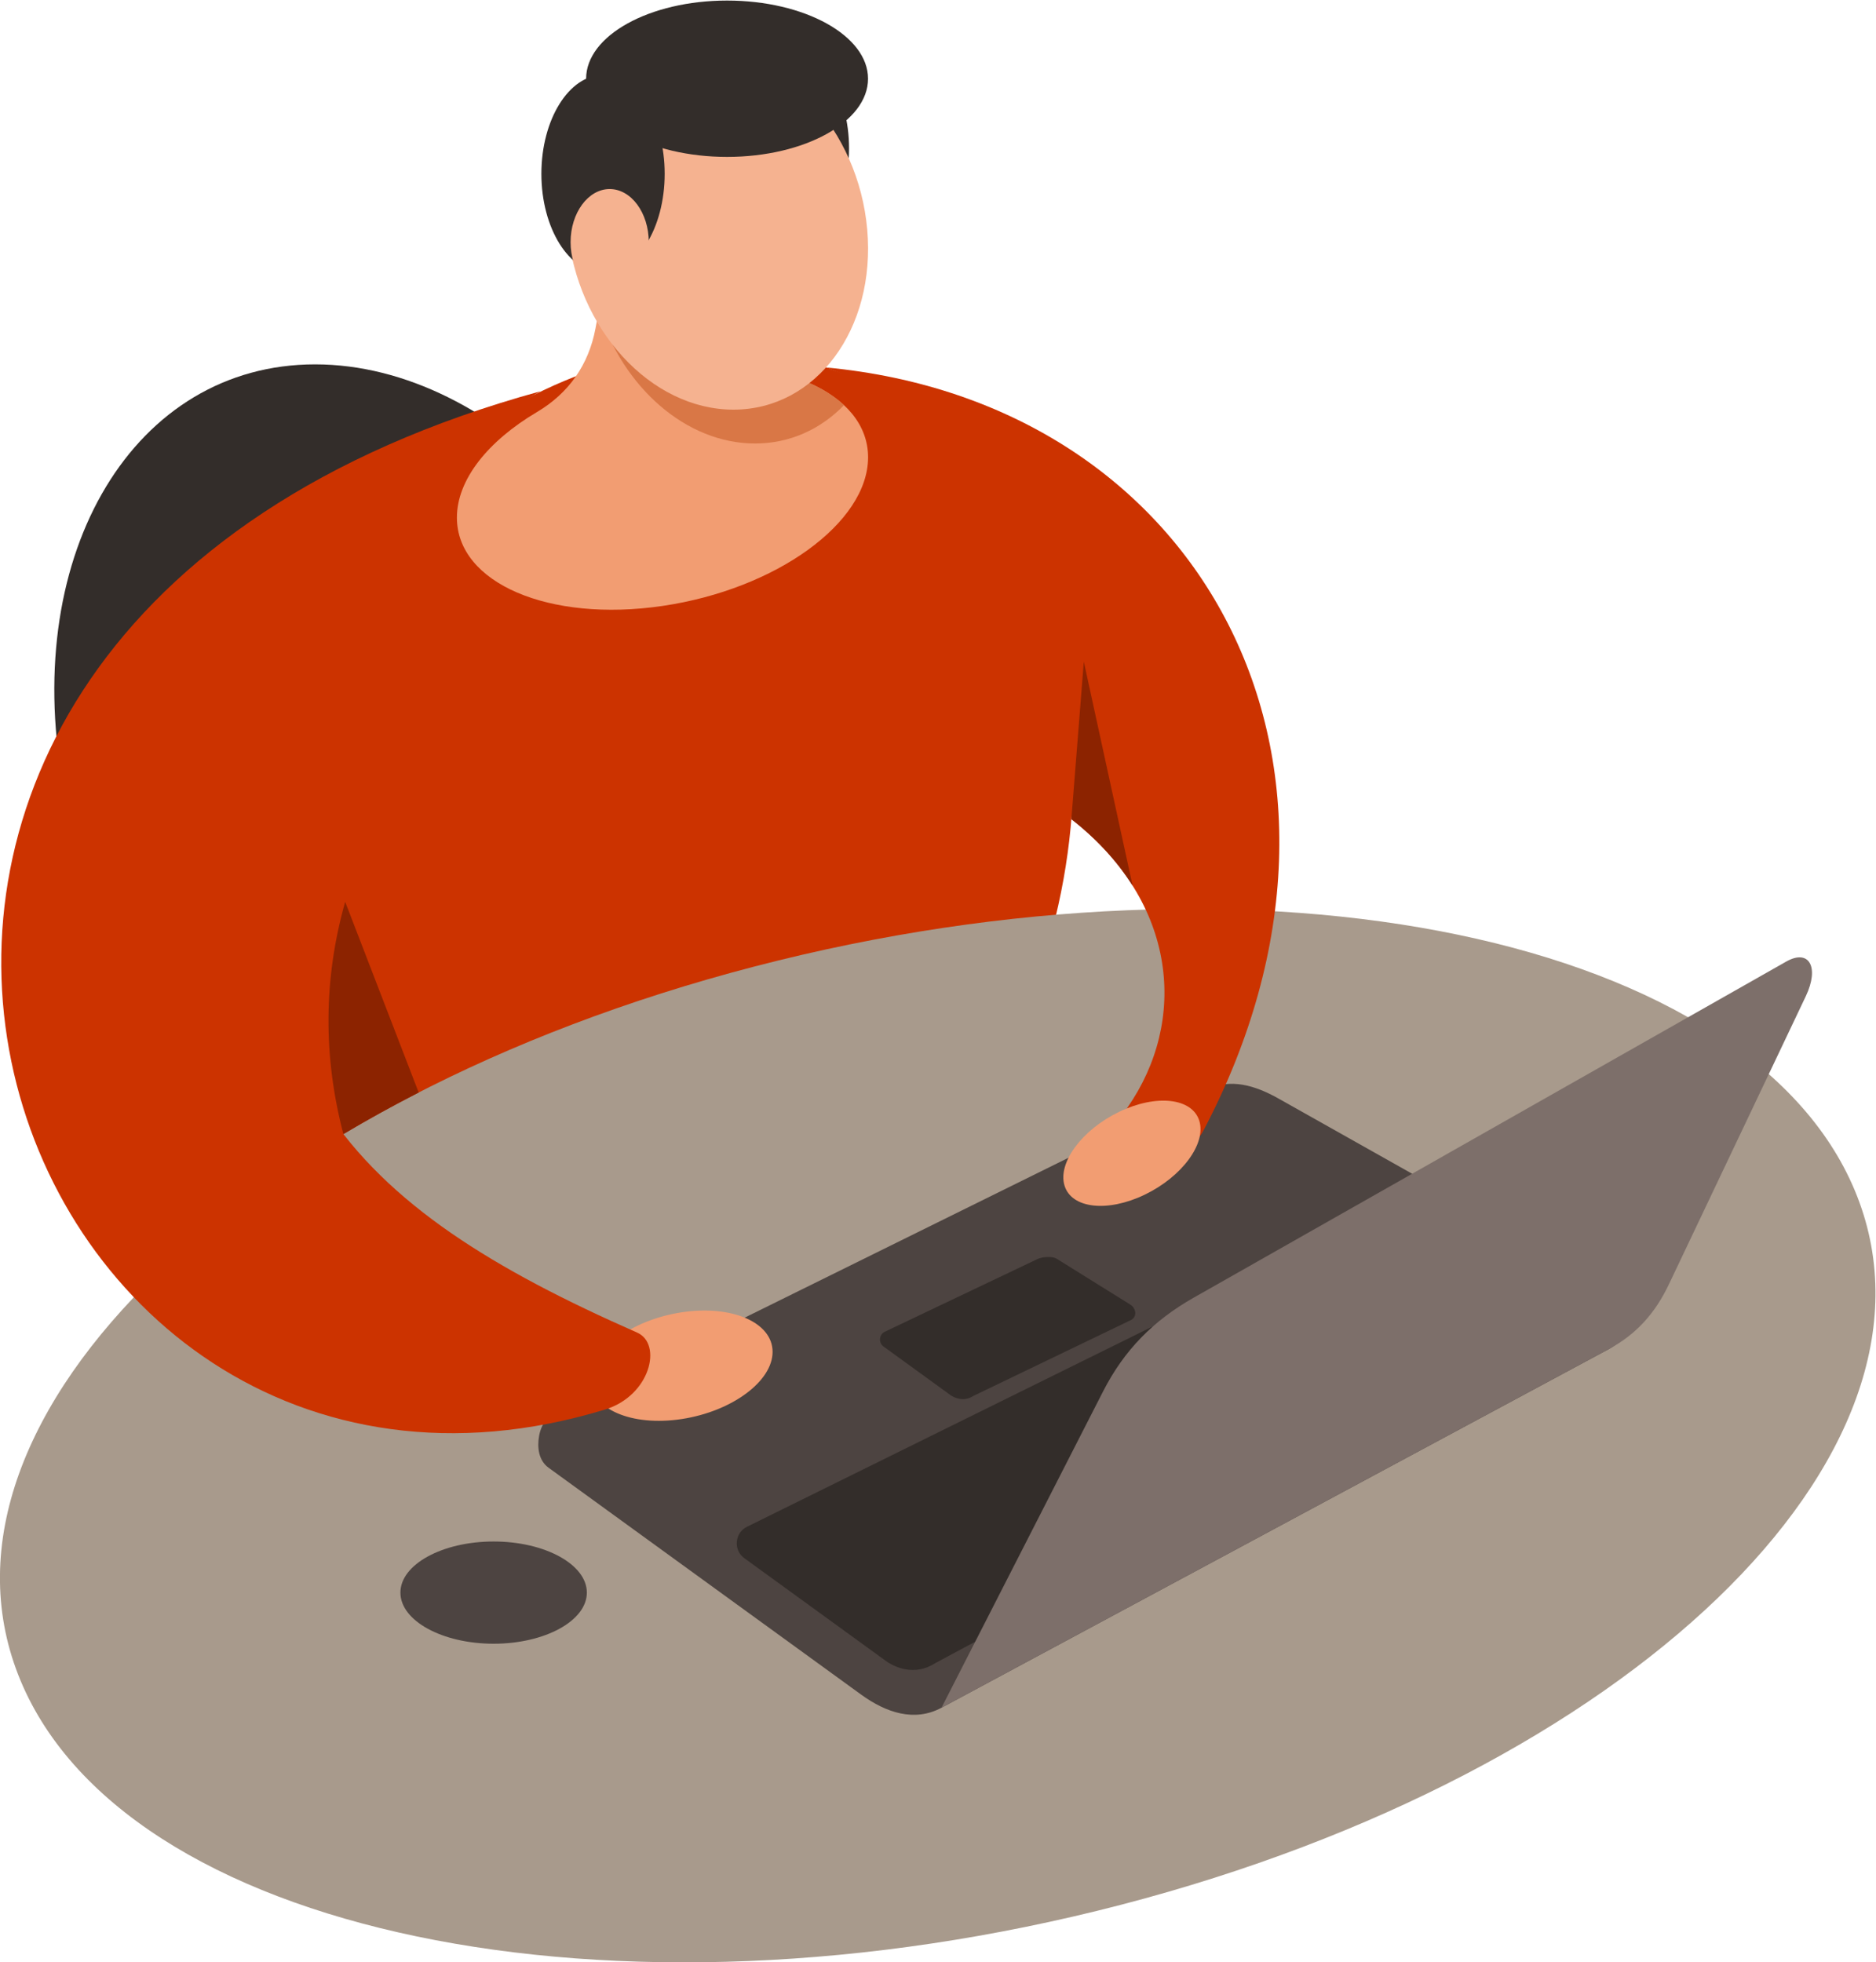 <?xml version="1.0" encoding="UTF-8" standalone="no"?>
<!-- Created with Inkscape (http://www.inkscape.org/) -->

<svg
   xmlns:dc="http://purl.org/dc/elements/1.1/"
   xmlns:cc="http://creativecommons.org/ns#"
   xmlns:rdf="http://www.w3.org/1999/02/22-rdf-syntax-ns#"
   xmlns:svg="http://www.w3.org/2000/svg"
   xmlns="http://www.w3.org/2000/svg"
   xmlns:sodipodi="http://sodipodi.sourceforge.net/DTD/sodipodi-0.dtd"
   xmlns:inkscape="http://www.inkscape.org/namespaces/inkscape"
   version="1.1"
   id="svg2"
   xml:space="preserve"
   width="743.124"
   height="777.422"
   viewBox="0 0 743.124 777.422"
   sodipodi:docname="man-desktop-computer-publicdomainvectors.org.svg"
   inkscape:version="0.92.3 (2405546, 2018-03-11)"><defs
     id="defs6"><clipPath
       clipPathUnits="userSpaceOnUse"
       id="clipPath18"><path
         d="M 0,660 H 660 V 0 H 0 Z"
         id="path16"
         inkscape:connector-curvature="0" /></clipPath></defs><sodipodi:namedview
     pagecolor="#ffffff"
     bordercolor="#666666"
     borderopacity="1"
     objecttolerance="10"
     gridtolerance="10"
     guidetolerance="10"
     inkscape:pageopacity="0"
     inkscape:pageshadow="2"
     inkscape:window-width="1853"
     inkscape:window-height="1025"
     id="namedview4"
     showgrid="false"
     inkscape:zoom="0.75853273"
     inkscape:cx="219.49792"
     inkscape:cy="326.1797"
     inkscape:window-x="1987"
     inkscape:window-y="27"
     inkscape:window-maximized="1"
     inkscape:current-layer="g10" /><g
     id="g10"
     inkscape:groupmode="layer"
     inkscape:label="man-desktop-computer-publicdomainvectors.org"
     transform="matrix(1.333,0,0,-1.333,-72.038,877.497)"><path
       d="m 288.035,584.769 c 10.088,0 18.317,13.198 18.317,29.378 0,16.182 -8.229,29.378 -18.317,29.378 -10.091,0 -18.321,-13.196 -18.321,-29.378 0,-16.18 8.23,-29.378 18.321,-29.378"
       style="fill:#332d2a;fill-opacity:1;fill-rule:evenodd;stroke:none"
       id="path70"
       inkscape:connector-curvature="0" /><path
       d="m 147.676,549.993 c 53.549,0 106.778,-55.612 118.892,-124.214 12.115,-68.602 -21.477,-124.213 -75.025,-124.213 -53.549,0 -106.778,55.611 -118.892,124.213 -12.113,68.602 21.476,124.214 75.025,124.214"
       style="fill:#332d2a;fill-opacity:1;fill-rule:evenodd;stroke:none"
       id="path72"
       inkscape:connector-curvature="0" /><path
       d="m 275.411,554.101 c 68.601,-5.689 110.652,-77.79 93.926,-161.046 C 352.606,309.8 283.433,246.921 214.831,252.609 146.229,258.298 104.178,330.4 120.907,413.656 137.635,496.91 206.809,559.79 275.411,554.101"
       style="fill:#cc3300;fill-opacity:1;fill-rule:evenodd;stroke:none"
       id="path74"
       inkscape:connector-curvature="0" /><path
       d="M 278.255,371.034 C 429.164,410.29 575.877,379.685 605.946,302.675 636.016,225.666 538.057,131.417 387.146,92.159 236.235,52.906 89.523,83.511 59.453,160.521 29.384,237.529 127.344,331.78 278.255,371.034"
       style="fill:#a89a8c;fill-opacity:1;fill-rule:evenodd;stroke:none"
       id="path76"
       inkscape:connector-curvature="0" /><path
       d="m 220.189,239.435 192.247,94.938 c 7.218,3.563 14.529,1.355 21.545,-2.593 L 534.07,275.458 c 3.271,-1.842 4.247,-5.802 3.865,-9.536 -0.384,-3.736 -2.417,-6.773 -5.724,-8.55 L 333.82,150.728 c -8.029,-4.317 -16.486,-1.461 -23.863,3.895 l -92.91,67.447 c -2.908,2.111 -3.441,5.938 -2.801,9.474 0.639,3.534 2.722,6.3 5.943,7.891"
       style="fill:#4d4441;fill-opacity:1;fill-rule:evenodd;stroke:none"
       id="path78"
       inkscape:connector-curvature="0" /><path
       d="m 275.253,195.158 41.998,-30.488 c 2.694,-1.956 8.614,-4.617 14.673,-0.707 l 182.054,97.713 c 1.891,1.016 2.969,2.893 2.891,5.039 -0.077,2.145 -1.289,3.94 -3.249,4.815 l -45.851,20.481 c -2.583,1.453 -6.919,3.777 -9.957,2.278 L 276.047,204.528 c -1.774,-0.875 -2.874,-2.488 -3.04,-4.459 -0.169,-1.972 0.644,-3.747 2.246,-4.911"
       style="fill:#332d2a;fill-opacity:1;fill-rule:evenodd;stroke:none"
       id="path80"
       inkscape:connector-curvature="0" /><path
       d="m 333.82,150.728 48.027,94.037 c 6.265,12.27 14.929,21.038 26.911,27.837 l 176.073,99.889 c 6.88,3.903 9.903,-1.719 5.846,-10.262 l -40.69,-85.642 c -4.009,-8.441 -9.547,-14.789 -17.776,-19.215 z"
       style="fill:#7d6f6a;fill-opacity:1;fill-rule:evenodd;stroke:none"
       id="path82"
       inkscape:connector-curvature="0" /><path
       d="m 316.613,258.077 19.759,-14.347 c 1.27,-0.919 4.055,-2.173 6.905,-0.333 l 46.787,22.533 c 1.935,0.932 1.685,3.48 -0.168,4.636 l -21.975,13.694 c -1.216,0.685 -4.157,0.526 -5.588,-0.181 l -45.347,-21.594 c -0.84,-0.4 -1.353,-1.172 -1.431,-2.099 -0.079,-0.928 0.302,-1.763 1.058,-2.309"
       style="fill:#332d2a;fill-opacity:1;fill-rule:evenodd;stroke:none"
       id="path84"
       inkscape:connector-curvature="0" /><path
       d="m 256.595,268.252 c 14.929,2.269 27.033,-2.992 27.033,-11.752 0,-8.76 -12.104,-17.702 -27.033,-19.972 -14.929,-2.268 -27.032,2.992 -27.032,11.754 0,8.76 12.103,17.7 27.032,19.97"
       style="fill:#f29d72;fill-opacity:1;fill-rule:evenodd;stroke:none"
       id="path86"
       inkscape:connector-curvature="0" /><path
       d="m 214.664,542.001 c -263.713,-72.362 -162.03,-357.806 19.15,-302.652 13.482,4.104 17.192,19.524 9.54,22.89 -85.077,37.452 -126.059,77.252 -108.206,188.564 11.12,25.125 37.163,67.124 79.516,91.198"
       style="fill:#cc3300;fill-opacity:1;fill-rule:evenodd;stroke:none"
       id="path88"
       inkscape:connector-curvature="0" /><path
       d="m 294.273,544.572 c 10.959,-4.757 17.733,-12.528 17.733,-22.203 0,-19.448 -27.353,-39.225 -61.094,-44.174 -33.741,-4.949 -61.093,6.805 -61.093,26.253 0,11.349 9.317,22.81 23.782,31.371 9.429,5.58 15.37,14.061 17.393,24.829 l 6.162,32.799 45.576,-4.468 -2.704,-18.924 c -1.554,-10.888 4.155,-21.104 14.245,-25.483"
       style="fill:#f29d72;fill-opacity:1;fill-rule:evenodd;stroke:none"
       id="path90"
       inkscape:connector-curvature="0" /><path
       d="m 294.273,544.572 c 4.185,-1.817 7.758,-4.071 10.577,-6.705 -6.926,-7.137 -16.075,-11.393 -26.428,-11.393 -20.52,0 -39.276,16.722 -46.435,39.461 l 5.169,27.512 45.576,-4.468 -2.704,-18.924 c -1.554,-10.888 4.155,-21.104 14.245,-25.483"
       style="fill:#d97746;fill-opacity:1;fill-rule:evenodd;stroke:none"
       id="path92"
       inkscape:connector-curvature="0" /><path
       d="m 262.501,643.658 c 24.577,0 46.625,-23.98 49.248,-53.562 2.624,-29.582 -15.174,-53.562 -39.748,-53.562 -24.576,0 -46.626,23.98 -49.248,53.562 -2.623,29.582 15.173,53.562 39.748,53.562"
       style="fill:#f5b290;fill-opacity:1;fill-rule:evenodd;stroke:none"
       id="path94"
       inkscape:connector-curvature="0" /><path
       d="m 299.503,549.076 c 111.771,-10.482 169.69,-117.61 112.137,-226.845 -6.723,-12.76 -28.704,-1.949 -22.533,6.919 17.774,25.548 15.126,60.789 -16.692,85.681 1.498,51.709 -19.451,113.813 -72.912,134.245"
       style="fill:#cc3300;fill-opacity:1;fill-rule:evenodd;stroke:none"
       id="path96"
       inkscape:connector-curvature="0" /><path
       d="m 390.596,395.088 c -4.416,7.002 -10.43,13.681 -18.181,19.743 l 3.698,46.804 14.499,-66.565 z"
       style="fill:#8c2300;fill-opacity:1;fill-rule:evenodd;stroke:none"
       id="path98"
       inkscape:connector-curvature="0" /><path
       d="m 386.638,327.854 c 11.061,5.313 21.716,4.103 23.8,-2.703 2.085,-6.809 -5.192,-16.634 -16.253,-21.951 -11.062,-5.314 -21.72,-4.104 -23.803,2.702 -2.083,6.809 5.194,16.636 16.256,21.952"
       style="fill:#f29d72;fill-opacity:1;fill-rule:evenodd;stroke:none"
       id="path100"
       inkscape:connector-curvature="0" /><path
       d="m 156.083,321.227 c -6.018,23.009 -5.962,46.02 0.531,69.03 7.282,-18.89 14.562,-37.779 21.843,-56.668 v -0.014 c -7.752,-3.969 -15.211,-8.091 -22.355,-12.348 z"
       style="fill:#8c2300;fill-opacity:1;fill-rule:evenodd;stroke:none"
       id="path102"
       inkscape:connector-curvature="0" /><path
       d="m 233.243,577.249 c 10.09,0 18.319,13.198 18.319,29.378 0,16.182 -8.229,29.379 -18.319,29.379 -10.089,0 -18.32,-13.197 -18.32,-29.379 0,-16.18 8.231,-29.378 18.32,-29.378"
       style="fill:#332d2a;fill-opacity:1;fill-rule:evenodd;stroke:none"
       id="path104"
       inkscape:connector-curvature="0" /><path
       d="m 235.217,570.558 c 6.399,0 11.616,7.083 11.616,15.77 0,8.685 -5.217,15.77 -11.616,15.77 -6.398,0 -11.615,-7.085 -11.615,-15.77 0,-8.687 5.217,-15.77 11.615,-15.77"
       style="fill:#f5b290;fill-opacity:1;fill-rule:evenodd;stroke:none"
       id="path106"
       inkscape:connector-curvature="0" /><path
       d="m 270.104,611.654 c 23.071,0 41.889,10.438 41.889,23.235 0,12.796 -18.818,23.234 -41.889,23.234 -23.072,0 -41.889,-10.438 -41.889,-23.234 0,-12.797 18.817,-23.235 41.889,-23.235"
       style="fill:#332d2a;fill-opacity:1;fill-rule:evenodd;stroke:none"
       id="path108"
       inkscape:connector-curvature="0" /><path
       d="m 200.733,169.753 c 15.257,0 27.702,6.824 27.702,15.193 0,8.367 -12.445,15.191 -27.702,15.191 -15.258,0 -27.703,-6.824 -27.703,-15.191 0,-8.369 12.445,-15.193 27.703,-15.193"
       style="fill:#4d4441;fill-opacity:1;fill-rule:evenodd;stroke:none"
       id="path110"
       inkscape:connector-curvature="0" /></g></svg>